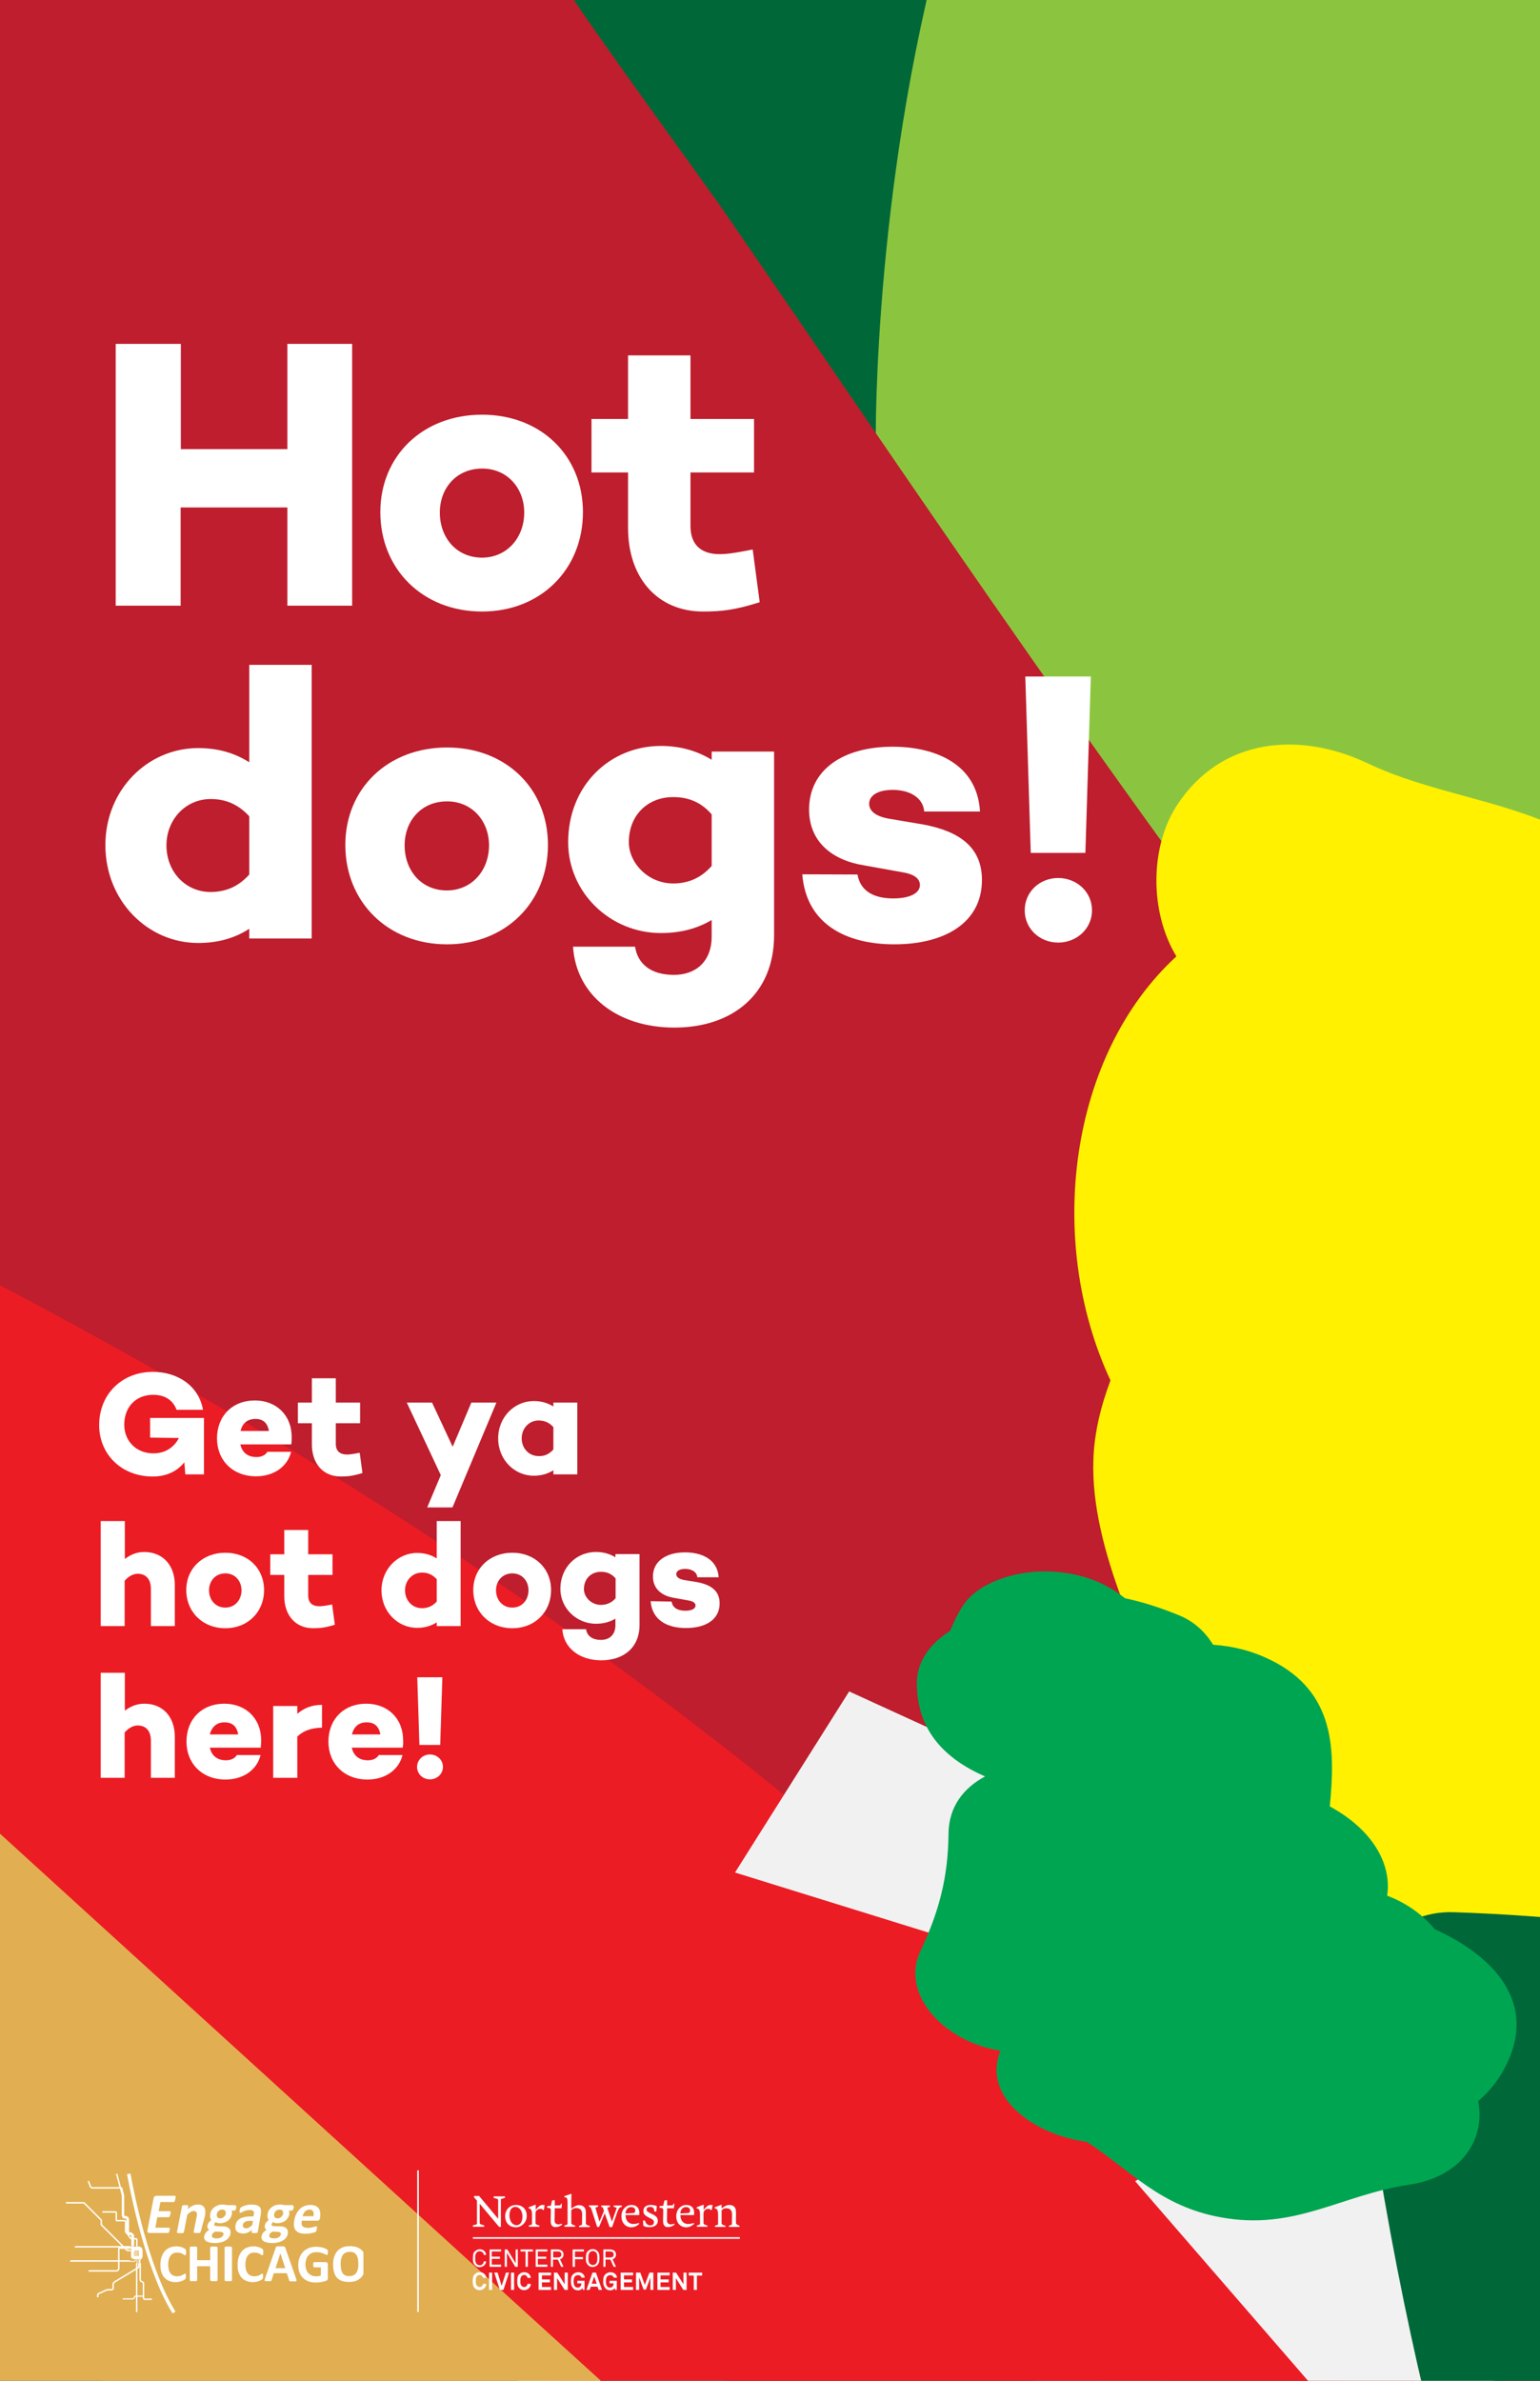 <?xml version="1.0" encoding="utf-8"?>
<!-- Generator: Adobe Illustrator 20.1.0, SVG Export Plug-In . SVG Version: 6.00 Build 0)  -->
<svg version="1.1" id="Layer_1" xmlns="http://www.w3.org/2000/svg" xmlns:xlink="http://www.w3.org/1999/xlink" x="0px" y="0px"
	 viewBox="0 0 792 1224" style="enable-background:new 0 0 792 1224;" xml:space="preserve">
<style type="text/css">
	.st0{fill:#056839;}
	.st1{clip-path:url(#SVGID_2_);fill:#E1AF51;}
	.st2{clip-path:url(#SVGID_2_);fill:none;stroke:#FFFFFF;stroke-width:42.568;stroke-miterlimit:10;}
	.st3{clip-path:url(#SVGID_2_);fill:#006838;}
	.st4{clip-path:url(#SVGID_2_);fill:#8BC53F;}
	.st5{clip-path:url(#SVGID_2_);fill:#BE1E2D;}
	.st6{clip-path:url(#SVGID_2_);fill:#EC1C24;}
	.st7{clip-path:url(#SVGID_2_);fill:#00A551;}
	.st8{clip-path:url(#SVGID_2_);fill:#FFF100;}
	.st9{clip-path:url(#SVGID_2_);fill:#F1F1F2;}
	.st10{clip-path:url(#SVGID_2_);fill:none;stroke:#FFFFFF;stroke-width:28.378;stroke-miterlimit:10;}
	.st11{fill:#FFFFFF;}
	.st12{clip-path:url(#SVGID_4_);fill:#006838;}
	.st13{clip-path:url(#SVGID_6_);fill:none;stroke:#E1AF51;stroke-width:34;}
	.st14{clip-path:url(#SVGID_8_);fill:#FFFFFF;}
	.st15{clip-path:url(#SVGID_8_);fill:none;stroke:#FFFFFF;stroke-width:0.41;stroke-linejoin:round;stroke-miterlimit:10;}
	.st16{clip-path:url(#SVGID_8_);fill:none;stroke:#FFFFFF;stroke-width:0.733;stroke-linejoin:round;stroke-miterlimit:10;}
	.st17{clip-path:url(#SVGID_8_);fill:none;stroke:#FFFFFF;stroke-width:0.733;stroke-miterlimit:10;}
	.st18{clip-path:url(#SVGID_8_);fill:none;stroke:#FFFFFF;stroke-width:1.759;stroke-miterlimit:10;}
	.st19{clip-path:url(#SVGID_8_);fill:none;stroke:#FFFFFF;stroke-width:0.586;stroke-linejoin:round;stroke-miterlimit:10;}
	.st20{clip-path:url(#SVGID_10_);fill:#FFFFFF;}
	.st21{clip-path:url(#SVGID_12_);fill:#FFFFFF;}
	.st22{clip-path:url(#SVGID_14_);fill:#FFFFFF;}
	.st23{fill:none;stroke:#FFFFFF;stroke-width:0.814;}
</style>
<rect class="st0" width="792" height="1224"/>
<g>
	<defs>
		<rect id="SVGID_1_" width="792" height="1224"/>
	</defs>
	<clipPath id="SVGID_2_">
		<use xlink:href="#SVGID_1_"  style="overflow:visible;"/>
	</clipPath>
	<path class="st1" d="M-493.6,308.7c-128.1-127.3-45-240.8-6.7-280.7c32.6-34,429.9-365.8,627-487.3c53.4-32.9,121.3-31.3,173.3,3.9
		c455.1,308.2,2604.7,2000,2497.3,2419.9c-117.4,459.3-462.7,580.3-555.4,529.3C2122.2,2534.6-122.3,677.6-493.6,308.7"/>
	<path class="st2" d="M-493.6,308.7c-128.1-127.3-45-240.8-6.7-280.7c32.6-34,429.9-365.8,627-487.3c53.4-32.9,121.3-31.3,173.3,3.9
		c455.1,308.2,2604.7,2000,2497.3,2419.9c-117.4,459.3-462.7,580.3-555.4,529.3C2122.2,2534.6-122.3,677.6-493.6,308.7z"/>
	<path class="st3" d="M780.5-315.8c0,0-319.8,45.7-329.9,542.3c-73.2-64.4-84-127.8-84-127.8s-1.2-572.8,372.2-558.1
		C778-372.7,780.5-315.8,780.5-315.8"/>
	<path class="st4" d="M780.5-315.8c0,0,306.7,868.8,299.7,925.3c-7,56.5-485.6-170.5-485.6-170.5L450.4,225.7
		C450.4,225.7,445-329,780.5-315.8"/>
	<path class="st5" d="M-290.9-272.7c0,0,269.5-112.5,545.2,220.2c275.7,332.7,889.2,1582.8,2274.7,1859.7
		c266.6,81.5,376.7,412.4,66.4,599C1853.1,2623.2-920,559.4-290.9-272.7"/>
	<path class="st6" d="M-644.1,404.5c0,0,1176.2,301.8,1463.5,1061c-36.6,88.5-81.9,126.9-100.8,126.2
		C640.3,1536.6-572.4,506.8-644.1,404.5"/>
	<path class="st6" d="M915.2,1317.8c0,0,1134.6-206.3,852.6,1188.4C1274.3,2056.1,656,1648.4,667.5,1596.8
		C679,1545.2,915.2,1317.8,915.2,1317.8"/>
	<path class="st3" d="M1004.3,584.1c0,0,892.1,425.6,938,430.9c30.4,40.2,22.4,61.2-27.7,73.5c-50.2,12.2-456.7,148.9-1023.7-327.8
		C837,595.3,1004.3,584.1,1004.3,584.1"/>
	<path class="st7" d="M2201.1,1514.6c-26.7-32.6-36.7-87-74.6-98.7c-1.6-3.6-3.6-7.2-6.4-11c-10.1-13.7-23.8-13.8-36.2-22.6
		c-16.2-11.4-8.2-7.5-24.7-28.3c-9.4-11.9-22.7-19.1-36.7-24.4c-31.4-12.1-46.6-22.1-70.7-45.3c-35.7-34.3-69.1-37.9-117.6-32.4
		c-14.2,1.6-22.4,9.6-25.4,19.6c-2.6,0.4-5.2,0.7-8,1.3c-44.6,9.4-28.6,78.5,16.2,69.1c-1.1,0.2,83.7,62.9,86.6,65
		c27.8,19.8,40,27,72.5,33c2.7,0.5,5.2,0.3,7.7-0.1c-3.4,3.1-7.1,6.7-11.7,11.4c-6.7,6.9-14,16.1-16.8,25.6
		c-3.6,11.9-2.3,21.7,1.4,30.6c-8.8,8.4-19.5,21.3-21.9,28.7c-6.8,20.8-1.1,45.8,12,62.8c13.7,17.8,34.8,26.4,56.2,30.8
		c1,0.2,2,0.2,3.1,0.3c2.1,15.8,13.5,30.6,32.9,31.6c17.9,1,35.8,1.9,53.6,2.9c24.3,1.3,39-21.2,35.6-42
		c15.1-19,33.3-47.9,45.7-48.3C2205,1573.3,2221.1,1539,2201.1,1514.6"/>
	<path class="st8" d="M2033.6,1521.6c7.6-41.4-15.4-90.6-64.8-86.3c-39.3,3.5-61-1.8-87.2-32.7c-19.7-23.3-38.7-46.7-61.3-67.5
		c-50.8-46.9-99.9-69.4-165-87.8c-0.3-1.1-0.8-2.3-1.5-3.8c-5.6-11.6-12.2-22.3-19.5-32.9c-16.3-23.7-35.7-44.5-58.6-61.9
		c-37.6-28.6-64.4-63.8-102.4-87.3c-36.7-39.6-85.3-29.2-132.7-39.3c-59.9-12.7-120-58-175.1-85.3
		c-113.8-56.3-124.8-171.5-174.8-275.8c-0.9-1.9-1.9-3.6-2.9-5.4c-27.3-63.1-57.4-127.4-107.7-175.6c-23.4-22.4-48.7-40.6-78-54.3
		c-31.7-14.8-67.5-18.4-98.8-33.3c-34.9-16.5-75.2-13.3-98,21.6c-13.8,21.1-14.3,54.6-0.3,77.7c-55,50.4-67.6,145.7-33.9,218
		c-5,13.3-8.4,27.2-8.8,41c-1.5,46.2,26.2,98.9,44.2,140c24.9,57,53.7,86.2,117.2,94.6c56.5,7.4,98.7,20.2,147,53.3
		c22.7,15.6,53.5,34.4,71.9,55.6c0.3,2.5,0.6,5.2,0.9,8.3c-0.5,10.2,1.3,19.9,5.2,29.2c12.9,48.1,49.7,88.5,96.2,106.3
		c38.4,14.7,67.8,9.1,100.3,0.7c8,23.5,28.2,42,61.8,42.1c36.4,0.1,73.9,4.3,111.6,10.7c49.5,10.6,97.5,27.7,146,47.5
		c75.1,30.7,79.3,94.3,183,136.5c66.4,27,100.3,110.5,159.6,151.9c62.6,43.6,142.4,44.7,214.3,27.5
		C2089.9,1638.4,2089.7,1550.8,2033.6,1521.6"/>
	<path class="st7" d="M2057.2,2484.3c-2.2-1.8-4.6-3.4-7.1-4.9c-4.7-20.3-22.7-38.4-48-38.4c-17.7,0-35.8,8.3-45.5,21.4
		c-4.9,0.3-9.6,1.2-14.2,2.8c1.2-11.2,4-25.7,6.1-41.2c28.6,6.4,63-6.2,63.9-39.9c0.8-31.2,8-57.8,21.9-86.3
		c22.6-46.4-66-84-91.7-38.4c0,0,0,0,0,0c-2.1-0.9-4.2-1.9-6.5-2.8c-5-2.4-10.4-4.2-16-5.2c-0.7-0.2-1.2-0.4-1.9-0.6
		c-21-40.1-92.4-18.6-94.3,21.8c-0.4,8.7-0.2,16.8,3.4,25c0.7,1.7,1.4,3.1,2,4.4c-6,10.1-12.6,26.1-13.2,28.6
		c-4,16.2-1,32.3,9.6,46.2c1.1,1.5,2.5,2.9,4,4.3c-1.6,3.7-2.9,7.6-3.4,12c-36,12-52.9,61.9-11.6,80.4c18,8.1,33.8,17.2,49.4,28.5
		c15,10.8,32.1,10.3,46.6,3.8c-0.1,11.1,4.4,22.2,13.2,31.5c20.8,22,48.8,42.1,82.9,41.7c24.1-0.3,46.3-9.6,59.3-27.9
		C2080.3,2531.2,2077.5,2500.6,2057.2,2484.3"/>
	<path class="st7" d="M2284.5,2385.6c-13.7-4.3-26.4,0.1-35.4,9.2c-7.6-3.8-15.9-6.3-24.4-6.9c-17.7-1.1-35.7,4.9-48,18
		c-6.5,6.9-9.7,16.1-10,25.3c-15.7,5.1-27.8,19.4-22.1,40c7.5,27.3,28.2,42.5,53.3,52.9c29.8,12.4,55.6,1.5,75.7-21.9
		c11.8-13.8,20.1-31.1,20.4-48.2c5.6-7,10-15.2,13.6-23.9C2314.8,2412.4,2301.8,2391,2284.5,2385.6"/>
	<polygon class="st9" points="917.9,645.8 1009.1,613.9 1072.9,796.2 984.9,807 	"/>
	<polygon class="st9" points="378,962.7 436.7,869.6 579.9,935.1 529.8,1009.8 	"/>
	<polygon class="st9" points="1088.8,1114 1243.5,1032.5 1277.5,1130.9 1192.3,1191.4 	"/>
	<polygon class="st9" points="583.8,1121.4 674.1,1066.9 837.4,1173.9 709.5,1266.5 	"/>
	<polygon class="st9" points="1176.2,637 1378.1,739.6 1447.6,716.3 1263.6,581.2 	"/>
	<polygon class="st9" points="1658.6,1188.4 1778.9,1321 1857.7,1302.8 1781,1145.9 	"/>
	<polygon class="st9" points="1777.2,1183.6 1909.6,1127.3 1944.6,1258.8 1791.8,1233.9 	"/>
	<polygon class="st9" points="2221.6,1617.6 2378.8,1593 2376.4,1713.6 2290.8,1724.5 	"/>
	<polygon class="st9" points="1935.5,2273.8 1988,2323.2 2063.2,2276.4 2045.2,2192.9 	"/>
	<polygon class="st9" points="2000.1,2376.3 2064.8,2475.9 2112.7,2402.1 2035.6,2316.2 	"/>
	<polygon class="st9" points="2065.1,2604.6 2206.4,2622 2145,2558 2078.4,2567.3 	"/>
	<polygon class="st9" points="2170.7,2491.3 2265.2,2556.6 2190.6,2589.1 	"/>
	<polygon class="st9" points="1891.1,2440.1 2002.8,2427.9 2014.1,2501.7 1933,2517.5 	"/>
	<polygon class="st9" points="2141.7,2386 2160.3,2455.4 2232.7,2479.5 2204.9,2405.1 	"/>
	<polygon class="st9" points="1832,1384.5 1961.1,1487.9 2033.9,1441.6 1844.7,1323.6 	"/>
	<path class="st3" d="M698,1037.7c-3.8-29.6,19.9-55.7,49.7-54.6c46.6,1.6,110.8,6.7,146.7,21.5c150.2,62.3,18.3,540.2,461.6,761.5
		c7.1,3.5,13.3,8.8,18,15.2c45.8,62.9,4.9,84.8-13.6,91.1c-4.6,1.6-9.2,2.3-14.1,2.4C1286.2,1876.3,802.9,1861.9,698,1037.7"/>
	<path class="st7" d="M737.8,991.8c-5.8-7.1-14.1-13.3-24.4-17.2c1.7-11.1-2.5-23-12.2-33c-5.4-5.6-11.3-9.6-17.3-12.9
		c2.7-28.4,3.2-58.8-30.5-75.3c-9.8-4.8-19.4-7.1-29.5-7.8c-3.9-6.3-9.5-11.8-17.2-15c-9.7-4-19-7-28.1-8.9
		c-11.2-8.9-24-13.4-40.2-13.8c-16.2-0.3-35.5,5.6-43.3,17.8c-2.8,4.4-4.8,8.6-6.4,12.7c-10.3,6.6-17.3,15.7-17.2,27.5
		c0.3,24,14.5,38.4,35.1,47.4c-10.9,5.8-18.7,15.5-18.8,29.5c-0.2,22-4.7,39.7-14.4,60.2c-10.9,22.9,13.3,47.2,41.1,51.3
		c-9.6,23.8,17,43.2,44.5,46.9c22.4,14.6,37.4,33.1,69,38.8c38,6.9,61.5-11.5,96.6-16.8c28-4.2,39.3-24.1,35.6-43
		c4.6-3.9,8.6-8.5,12-14.1C792.3,1032.3,770.6,1006.7,737.8,991.8"/>
	<path class="st7" d="M1268.9,524.8c-19-68.3-90.4-86.8-141.3-125.2c-30.4-22.9-17.6-37.8-28.3-66c-10.6-28-47.3-49.8-69.8-67.2
		c-25.4-19.6-60.1,9.7-53.6,38c3.6,15.9,0.3,33,8.9,47.9c4.5,7.8,20.1,15.1,21,23.4c0.5,4.3-15.1,39.4-30.5,69.3
		c-2.4,1.3-9.2,6.6-16.1,11.2c-10.5-5.3-21-10.6-31.5-15.9c-25.6-15.6-61.8,7.3-53.6,38c3.8,14.3,11.1,27.2,20.8,37.5
		c0.6,6.6,3.2,12.6,8.1,17.3c2.6,10,9,18.5,19.1,22.1c0,2.6,0.1,5.2,0.6,7.9c1.9,10.3,5.3,18.6,9.7,25.4c0.5,2.2,0.9,4.4,1.6,6.8
		c5.7,17.4,23,28,39.4,26.7c4.2,5.7,10,10.3,17.5,12.9c10.9,3.8,22.4,5.9,33.9,7c6.3,0.6,12.4-1.1,18-4.2
		c54.9,13.9,112.3,29.4,163.8-1.8C1248.6,610.1,1282.8,575,1268.9,524.8"/>
	<path class="st7" d="M1756.1,1297.8c-5.5-4.3-11.1-9.3-16.9-14.4c-5.3-19.9-21.2-39.3-30.7-55.3c-23.2-39.1-86-6-62.6,33.4
		c2.8,4.7,5.8,9.5,8.9,14.3c-2,3.2-3.8,6.5-4.9,10.3c-3.8,12.1,0.1,27.7,9.5,37c-10,7.3-16.7,19.3-14.2,34.9
		c1.8,11.1,7.6,21.1,16.1,27.8c9.3,13.6,26.8,18.7,45.3,11.6c12-4.6,20.7-13.4,28.7-23.2c2.7-3.3,9.2-11.9,9.9-12
		C1778.3,1357.4,1777.7,1314.8,1756.1,1297.8"/>
	<path class="st7" d="M1402.6,1160.2c-9.5-3-20.3-2.2-29.8,1.6c-12.3-0.8-23.9,5.1-32.4,15.9c-5.4,6.8-7.7,14.7-7.7,22.5
		c-2.4,1.3-4.6,2.9-6.6,5c-12.9,13-16.3,36.4-2,50.1c21.7,20.8,53.6,15.3,67.9-10.3c17.1-5.3,31.4-20.1,36.4-37.7
		C1434.1,1187.4,1422.3,1166.3,1402.6,1160.2"/>
	<path class="st7" d="M1647.9,1138.3c-21.6-39.4-88.8-61.2-126.3-69.2c-33-7-61.3,33.2-38.8,56.7c-2.1,13.5-1.2,26,8.7,40.7
		c12.8,19.1,32.7,25.1,51.5,36.4c17.8,10.7,35.3,4.2,45.5-8.3c6.1,9.2,16,15.7,27.4,15c15.5-1,27.4-4.4,39-15.3
		C1674.7,1175.6,1665.6,1149.7,1647.9,1138.3"/>
	<path class="st7" d="M2054.1,2088.9c-2.7-14.5-15.8-24.7-29.9-26.8c-1.7-2.8-3.5-5.7-5.6-8.5c-17.6-24-54.5-8.2-60.6,16.8
		c-1.8,1.7-3.5,3.5-5.2,5.3c-7.5,8-13.9,16.3-16.9,27.1c-8.8,31.1,13.8,51.7,38.3,65.1c11.2,6.1,23.2,14.8,35.4,18.5
		c17.2,5.1,37.1-1,46.9-16.4C2071.3,2146.9,2058.7,2113.5,2054.1,2088.9"/>
	<path class="st7" d="M2158.6,2552.5c-18,0.1-33.6,12.4-36.3,30.2c-3.2,1.9-6.2,3.5-7.7,4.1c-0.3,0-6.7,1.8-6.6,1.8
		c-1.3,0.3-11.2,1.3-5.1,0.9c-18.5,1-36.9,13.6-36.8,34.1c0.1,17.7,14.2,37.9,34.1,36.8c11.8-0.6,23.4-2.5,34.4-5.9
		c7.4,1.6,15.2,0.6,22.4-4.4c21.1-14.5,34.7-34.4,35.7-60.7C2193.4,2570.8,2177.8,2552.4,2158.6,2552.5"/>
	<path class="st1" d="M-760.7,239c0,0,1918,1915.1,3163.5,2609.3C2102,3939.4-1667.3,1268.8-760.7,239"/>
	<path class="st10" d="M-760.7,239c0,0,1918,1915.1,3163.5,2609.3C2102,3939.4-1667.3,1268.8-760.7,239z"/>
</g>
<g>
	<path class="st11" d="M104.9,758h-9.6l-0.5-6.2c-3.7,4.6-9.1,7.3-16.3,7.3c-16.2,0-27.5-11.6-27.5-26.4c0-16.1,11.9-27.4,27.6-27.4
		c12.7,0,23.6,7.1,25.8,19.5H90.8c-2.2-6-7.4-7.7-12-7.7c-8.9,0-14.9,6.2-14.9,15.4c0,8.1,5.9,14.7,15,14.7c6,0,10.6-3,13.1-7.9
		l-14.8-0.2V729h27.7V758z"/>
	<path class="st11" d="M149.8,742.6h-26.2c0.8,3.6,3.3,6.5,8.3,6.5c2.6,0,4.6-1,5.6-2.7h12.2c-1.8,7.6-8.9,12.6-18,12.6
		c-12.1,0-20.1-8.3-20.1-19.5c0-11.4,7.8-19.5,19.5-19.5c10.8,0,18.9,7.4,18.9,18.8C150,740.2,150,741.4,149.8,742.6z M123.7,735.7
		h14.6c-0.7-4.2-3.1-6.2-6.9-6.2C127.1,729.5,124.6,731.9,123.7,735.7z"/>
	<path class="st11" d="M186.4,757.3c-4.8,1.5-7.5,1.8-11.2,1.8c-8.9,0-14.8-6.5-14.8-16.5v-10.9h-7.2v-10.6h7.2v-12.5h12.3v12.5
		h12.5v10.6h-12.5v10.6c0,3.7,2.1,5.5,5.8,5.5c1.7,0,3.8-0.4,6.5-0.9L186.4,757.3z"/>
	<path class="st11" d="M232.7,775h-13l7-16.6l-17.5-37.3h13l10.6,22.7l9.6-22.7h12.9L232.7,775z"/>
	<path class="st11" d="M296.9,721.1V758h-12.3v-2.1c-2.7,1.7-6,2.8-10.1,2.8c-10,0-18.3-8.3-18.3-19.2c0-11,8.4-19.2,18.3-19.2
		c4.1,0,7.4,1.1,10.1,2.8v-2H296.9z M284.6,745.2v-11.5c-2.4-2.6-4.9-3.4-7.6-3.4c-5,0-8.7,4.1-8.7,9.2c0,5.1,3.7,9.1,8.7,9.1
		C279.6,748.7,282.2,747.9,284.6,745.2z"/>
</g>
<g>
	<path class="st11" d="M89.9,814.9V836H77.6v-19.1c0-5.2-2.7-7.8-6.8-7.8c-2.2,0-4.6,1.2-6.7,3.6V836H51.8v-54h12.4v19.5
		c3-2.3,6.2-3.6,10.1-3.6C83.5,798,89.9,804.4,89.9,814.9z"/>
	<path class="st11" d="M135.8,817.5c0,11.2-8.3,19.6-19.9,19.6c-11.7,0-20.1-8.4-20.1-19.6c0-11.1,8.4-19.2,20.1-19.2
		C127.6,798.3,135.8,806.4,135.8,817.5z M124.2,817.6c0-4.8-3.3-8.7-8.3-8.7c-5.1,0-8.4,3.9-8.4,8.7c0,4.9,3.3,8.9,8.4,8.9
		C120.9,826.5,124.2,822.5,124.2,817.6z"/>
	<path class="st11" d="M172.2,835.3c-4.8,1.5-7.5,1.8-11.2,1.8c-8.9,0-14.8-6.5-14.8-16.5v-10.9H139v-10.6h7.2v-12.5h12.3v12.5H171
		v10.6h-12.5v10.6c0,3.7,2.1,5.5,5.8,5.5c1.7,0,3.8-0.4,6.5-0.9L172.2,835.3z"/>
	<path class="st11" d="M236.9,836h-12.3v-1.9c-2.7,1.7-6,2.8-10.1,2.8c-10,0-18.3-8.3-18.3-19.3c0-10.9,8.4-19.2,18.3-19.2
		c4.1,0,7.4,1.1,10.1,2.8V782h12.3V836z M224.6,823.4v-11.5c-2.4-2.6-4.9-3.4-7.6-3.4c-5,0-8.7,4.1-8.7,9.1c0,5.2,3.7,9.2,8.7,9.2
		C219.7,826.8,222.2,826,224.6,823.4z"/>
	<path class="st11" d="M283.4,817.5c0,11.2-8.3,19.6-19.9,19.6c-11.7,0-20.1-8.4-20.1-19.6c0-11.1,8.4-19.2,20.1-19.2
		C275.1,798.3,283.4,806.4,283.4,817.5z M271.8,817.6c0-4.8-3.3-8.7-8.3-8.7c-5.1,0-8.4,3.9-8.4,8.7c0,4.9,3.3,8.9,8.4,8.9
		C268.5,826.5,271.8,822.5,271.8,817.6z"/>
	<path class="st11" d="M328.9,799.1v36.3c0,11.6-8.1,18.2-19.7,18.2c-11.2,0-19.4-6.4-20-16h12.2c0.5,3.4,3.1,5.5,7.7,5.5
		c4.3,0,7.4-2.6,7.4-7.6v-3.3c-2.7,1.6-6,2.6-10,2.6c-10,0-18.3-8-18.3-17.9c0-11.2,8.3-19,18.3-19c4,0,7.3,1.1,10,2.7v-1.6H328.9z
		 M316.6,821.7v-10.2c-2.3-2.7-4.9-3.4-7.6-3.4c-5,0-8.7,3.6-8.7,8.9c0,4,3.7,8.1,8.7,8.1C311.6,825.1,314.3,824.3,316.6,821.7z"/>
	<path class="st11" d="M345.4,823.4c0.5,3.2,3.1,4.7,7.1,4.7c3.2,0,5.2-1,5.2-2.7c0-1.2-1.1-2.1-3.3-2.5l-7.7-1.4
		c-6.3-1-10.9-4.6-10.9-11c0-7.8,6.7-12.4,16.5-12.4c7.8,0,16.6,3,17.3,12.8h-11c-0.2-2.8-3-4.3-6.2-4.3c-3.1,0-4.6,1.2-4.6,2.7
		c0,1.2,0.9,2.4,3.9,3l6.8,1.1c6.9,1.3,11.6,4.3,11.6,10.9c0,8.5-7.4,12.7-17.3,12.7c-9.6,0-17.4-4-18.2-13.8L345.4,823.4z"/>
</g>
<g>
	<path class="st11" d="M89.9,892.9V914H77.6v-19.1c0-5.2-2.7-7.8-6.8-7.8c-2.2,0-4.6,1.2-6.7,3.6V914H51.8v-54h12.4v19.5
		c3-2.3,6.2-3.6,10.1-3.6C83.5,875.9,89.9,882.4,89.9,892.9z"/>
	<path class="st11" d="M134.1,898.5h-26.2c0.8,3.6,3.3,6.5,8.3,6.5c2.6,0,4.6-1,5.6-2.7H134c-1.8,7.6-8.9,12.6-18,12.6
		c-12.1,0-20.1-8.3-20.1-19.5c0-11.4,7.8-19.5,19.5-19.5c10.8,0,18.9,7.4,18.9,18.8C134.3,896.2,134.2,897.4,134.1,898.5z
		 M107.9,891.7h14.6c-0.7-4.2-3.1-6.2-6.9-6.2C111.4,885.4,108.9,887.9,107.9,891.7z"/>
	<path class="st11" d="M165.6,888.2c-6,0.2-9.8,1.8-12.7,4.6V914h-12.4v-36.9h12.4v4c3.3-2.8,7.2-4.6,12.7-4.6V888.2z"/>
	<path class="st11" d="M207.1,898.5h-26.2c0.8,3.6,3.3,6.5,8.3,6.5c2.6,0,4.6-1,5.6-2.7H207c-1.8,7.6-8.9,12.6-18,12.6
		c-12.1,0-20.1-8.3-20.1-19.5c0-11.4,7.8-19.5,19.5-19.5c10.8,0,18.9,7.4,18.9,18.8C207.4,896.2,207.3,897.4,207.1,898.5z
		 M181,891.7h14.6c-0.7-4.2-3.1-6.2-6.9-6.2C184.4,885.4,181.9,887.9,181,891.7z"/>
	<path class="st11" d="M214.5,908.4c0-3.6,3-6.4,6.6-6.4c3.6,0,6.7,2.7,6.7,6.4c0,3.6-3,6.4-6.7,6.4
		C217.5,914.8,214.5,912.1,214.5,908.4z M215.7,897.1l-1.1-34.8h12.9l-1.1,34.8H215.7z"/>
</g>
<g>
	<defs>
		<rect id="SVGID_3_" width="792" height="1224"/>
	</defs>
	<clipPath id="SVGID_4_">
		<use xlink:href="#SVGID_3_"  style="overflow:visible;"/>
	</clipPath>
	<path class="st12" d="M381-43.2c-4.3,8.6-16.1,116.1-13.6,144.9C350.2,77.2,287.8-7.6,279.2-25.2C270.8-42.6,381-43.2,381-43.2"/>
</g>
<g>
	<path class="st11" d="M181.1,311.4h-33.3v-50.5H92.9v50.5H59.5V176.8h33.5v54.1h54.8v-54.1h33.3V311.4z"/>
	<path class="st11" d="M299.8,263.3c0,29.3-21.6,51.1-51.9,51.1c-30.5,0-52.3-21.8-52.3-51.1c0-28.9,21.8-50.1,52.3-50.1
		C278.3,213.2,299.8,234.4,299.8,263.3z M269.6,263.5c0-12.5-8.7-22.6-21.6-22.6c-13.3,0-21.8,10.1-21.8,22.6
		c0,12.9,8.5,23.2,21.8,23.2C260.8,286.6,269.6,276.4,269.6,263.5z"/>
	<path class="st11" d="M390.7,309.6c-12.5,4-19.6,4.8-29.1,4.8c-23.2,0-38.6-17-38.6-43v-28.5h-18.8v-27.5H323v-32.7h32.1v32.7h32.7
		v27.5h-32.7v27.5c0,9.7,5.5,14.5,15,14.5c4.6,0,9.9-1,17-2.4L390.7,309.6z"/>
</g>
<g>
	<path class="st11" d="M160.3,482.5h-32.1v-5c-7.1,4.6-15.6,7.3-26.3,7.3c-25.9,0-47.7-21.6-47.7-50.3c0-28.5,21.8-49.9,47.7-49.9
		c10.7,0,19.2,2.8,26.3,7.3v-50.1h32.1V482.5z M128.2,449.6v-29.9c-6.1-6.7-12.9-8.9-19.8-8.9c-13.1,0-22.8,10.7-22.8,23.8
		c0,13.5,9.7,24,22.8,24C115.3,458.5,122,456.5,128.2,449.6z"/>
	<path class="st11" d="M281.8,434.4c0,29.3-21.6,51.1-51.9,51.1c-30.5,0-52.3-21.8-52.3-51.1c0-28.9,21.8-50.1,52.3-50.1
		C260.2,384.3,281.8,405.4,281.8,434.4z M251.5,434.6c0-12.5-8.7-22.6-21.6-22.6c-13.3,0-21.8,10.1-21.8,22.6
		c0,12.9,8.5,23.2,21.8,23.2C242.8,457.7,251.5,447.4,251.5,434.6z"/>
	<path class="st11" d="M398.1,386.4v94.4c0,30.1-21.2,47.5-51.3,47.5c-29.3,0-50.5-16.6-52.1-41.6h31.9c1.4,8.9,8.1,14.5,20,14.5
		c11.1,0,19.4-6.7,19.4-19.8V473c-7.1,4.2-15.6,6.7-26.1,6.7c-26.1,0-47.7-20.8-47.7-46.7c0-29.3,21.6-49.5,47.7-49.5
		c10.5,0,19,2.8,26.1,7.1v-4.2H398.1z M366,445.2v-26.5c-5.9-6.9-12.9-8.9-19.8-8.9c-13.1,0-22.8,9.3-22.8,23.2
		c0,10.5,9.7,21.2,22.8,21.2C353.1,454.2,360,452,366,445.2z"/>
	<path class="st11" d="M441,449.6c1.4,8.3,8.1,12.3,18.4,12.3c8.3,0,13.7-2.6,13.7-6.9c0-3.2-2.8-5.5-8.7-6.5l-20-3.6
		c-16.4-2.6-28.3-12.1-28.3-28.7c0-20.4,17.4-32.3,43-32.3c20.4,0,43.4,7.9,44.9,33.3h-28.7c-0.6-7.3-7.7-11.1-16.2-11.1
		c-8.1,0-12.1,3.2-12.1,7.1c0,3.2,2.4,6.3,10.1,7.7l17.8,3c18,3.4,30.1,11.3,30.1,28.5c0,22.2-19.4,33.1-45.1,33.1
		c-24.9,0-45.3-10.5-47.3-36L441,449.6z"/>
	<path class="st11" d="M527,468c0-9.5,7.7-16.6,17.2-16.6s17.4,7.1,17.4,16.6s-7.9,16.6-17.4,16.6S527,477.5,527,468z M530.1,438.5
		l-2.8-90.7H561l-2.8,90.7H530.1z"/>
</g>
<g>
	<defs>
		<rect id="SVGID_5_" width="792" height="1224"/>
	</defs>
	<clipPath id="SVGID_6_">
		<use xlink:href="#SVGID_5_"  style="overflow:visible;"/>
	</clipPath>
	<path class="st13" d="M294.7,1234c-73.5-3.4-147-6.7-220.4-10.1C36.5,1175.6-1.3,1127.3-39,1079c10.5-40.1,21-80.1,31.4-120.2
		C54.8,1015.6,239.1,1183.5,294.7,1234z"/>
</g>
<g>
	<defs>
		<rect id="SVGID_7_" x="33.9" y="1117.4" width="153" height="71.9"/>
	</defs>
	<clipPath id="SVGID_8_">
		<use xlink:href="#SVGID_7_"  style="overflow:visible;"/>
	</clipPath>
	<path class="st14" d="M87.3,1146.4c-0.1,0.3-0.1,0.5-0.2,0.7c-0.1,0.2-0.1,0.3-0.2,0.5c-0.1,0.1-0.2,0.2-0.2,0.3
		c-0.1,0.1-0.2,0.1-0.3,0.1h-9.6c-0.3,0-0.6-0.1-0.8-0.3s-0.2-0.5-0.2-0.9l3.2-16.7c0.1-0.4,0.3-0.7,0.5-0.9
		c0.3-0.2,0.6-0.3,0.9-0.3h9.6c0.1,0,0.2,0,0.2,0.1c0.1,0.1,0.1,0.1,0.1,0.3c0,0.1,0,0.3,0,0.5c0,0.2,0,0.4-0.1,0.7
		c-0.1,0.3-0.1,0.5-0.2,0.7c-0.1,0.2-0.1,0.3-0.2,0.5c-0.1,0.1-0.1,0.2-0.2,0.3c-0.1,0.1-0.2,0.1-0.3,0.1h-6.8l-0.9,4.7h5.8
		c0.1,0,0.2,0,0.2,0.1c0.1,0.1,0.1,0.1,0.1,0.3c0,0.1,0,0.3,0,0.5c0,0.2,0,0.4-0.1,0.7c-0.1,0.3-0.1,0.5-0.2,0.7
		c-0.1,0.2-0.1,0.3-0.2,0.5c-0.1,0.1-0.1,0.2-0.2,0.2c-0.1,0-0.2,0.1-0.3,0.1h-5.8l-1,5.4H87c0.1,0,0.2,0,0.2,0.1
		c0.1,0.1,0.1,0.1,0.1,0.3s0,0.3,0,0.5C87.4,1145.9,87.3,1146.1,87.3,1146.4"/>
	<path class="st14" d="M103.2,1147.4c0,0.1-0.1,0.2-0.1,0.3c-0.1,0.1-0.2,0.1-0.3,0.2c-0.1,0.1-0.3,0.1-0.6,0.1c-0.2,0-0.5,0-0.9,0
		c-0.4,0-0.7,0-0.9,0c-0.2,0-0.4-0.1-0.5-0.1c-0.1,0-0.2-0.1-0.3-0.2c0-0.1-0.1-0.2,0-0.3l1.5-7.5c0.1-0.6,0.2-1.1,0.2-1.5
		c0-0.4-0.1-0.7-0.2-0.9s-0.3-0.5-0.6-0.6c-0.3-0.1-0.6-0.2-0.9-0.2c-0.5,0-1,0.2-1.5,0.5c-0.6,0.3-1.2,0.8-1.8,1.5l-1.7,8.8
		c0,0.1-0.1,0.2-0.1,0.3c-0.1,0.1-0.2,0.1-0.3,0.2c-0.2,0.1-0.3,0.1-0.6,0.1c-0.2,0-0.5,0-0.9,0c-0.4,0-0.7,0-0.9,0
		c-0.2,0-0.4-0.1-0.5-0.1c-0.1,0-0.2-0.1-0.3-0.2c0-0.1-0.1-0.2,0-0.3l2.6-13.2c0-0.1,0.1-0.2,0.1-0.3c0.1-0.1,0.2-0.1,0.3-0.2
		c0.1,0,0.3-0.1,0.5-0.1c0.2,0,0.5,0,0.8,0c0.3,0,0.6,0,0.8,0c0.2,0,0.4,0.1,0.5,0.1c0.1,0.1,0.2,0.1,0.2,0.2c0,0.1,0,0.2,0,0.3
		l-0.3,1.5c0.9-0.8,1.7-1.4,2.6-1.8c0.8-0.4,1.7-0.6,2.5-0.6c0.9,0,1.6,0.1,2.2,0.4c0.6,0.3,1,0.7,1.3,1.2c0.3,0.5,0.4,1.1,0.5,1.8
		c0,0.7,0,1.5-0.2,2.5L103.2,1147.4z"/>
	<path class="st14" d="M121.5,1135.1c-0.1,0.5-0.2,0.8-0.4,1.1c-0.2,0.2-0.3,0.3-0.5,0.3h-1.6c0.2,0.2,0.3,0.5,0.3,0.8
		c0,0.3,0,0.6,0,0.9c-0.2,0.8-0.4,1.5-0.8,2.1c-0.4,0.6-0.8,1.1-1.4,1.5c-0.6,0.4-1.2,0.7-1.9,0.9c-0.7,0.2-1.5,0.3-2.3,0.3
		c-0.4,0-0.8-0.1-1.2-0.2c-0.4-0.1-0.6-0.2-0.8-0.4c-0.1,0.1-0.3,0.3-0.4,0.5c-0.1,0.2-0.2,0.4-0.3,0.6c-0.1,0.3,0,0.5,0.2,0.7
		c0.2,0.2,0.5,0.3,1,0.3l3.2,0.1c0.7,0,1.4,0.1,1.9,0.3c0.6,0.2,1,0.4,1.3,0.8c0.3,0.3,0.6,0.7,0.7,1.2c0.1,0.5,0.1,1,0,1.6
		c-0.1,0.7-0.4,1.3-0.8,1.8c-0.4,0.6-0.9,1.1-1.6,1.5c-0.7,0.4-1.4,0.8-2.4,1c-0.9,0.2-1.9,0.4-3.1,0.4c-1.1,0-2.1-0.1-2.8-0.3
		c-0.8-0.2-1.4-0.4-1.8-0.7c-0.4-0.3-0.7-0.7-0.9-1.1c-0.1-0.4-0.2-0.9-0.1-1.4c0.1-0.3,0.2-0.6,0.3-0.9c0.1-0.3,0.3-0.6,0.5-0.9
		c0.2-0.3,0.5-0.5,0.8-0.8c0.3-0.2,0.6-0.5,1-0.7c-0.4-0.2-0.6-0.5-0.8-0.9c-0.2-0.4-0.2-0.8-0.1-1.3c0.1-0.6,0.3-1.1,0.7-1.6
		c0.4-0.5,0.8-0.9,1.3-1.3c-0.3-0.3-0.5-0.8-0.6-1.2c-0.1-0.5-0.1-1.1,0-1.8c0.1-0.8,0.4-1.5,0.8-2.1c0.4-0.6,0.9-1.1,1.4-1.5
		c0.6-0.4,1.2-0.7,1.9-1c0.7-0.2,1.5-0.3,2.3-0.3c0.4,0,0.8,0,1.2,0.1c0.4,0,0.7,0.1,1,0.2h4.2c0.2,0,0.3,0.1,0.3,0.3
		C121.6,1134.2,121.6,1134.6,121.5,1135.1 M114.9,1148.8c0.1-0.4,0-0.8-0.3-1c-0.3-0.2-0.8-0.4-1.4-0.4l-2.6-0.1
		c-0.3,0.2-0.5,0.4-0.7,0.5c-0.2,0.2-0.3,0.3-0.5,0.5c-0.1,0.2-0.2,0.3-0.3,0.5c-0.1,0.1-0.1,0.3-0.1,0.5c-0.1,0.5,0.1,0.9,0.5,1.1
		c0.4,0.3,1.1,0.4,2,0.4c0.6,0,1-0.1,1.5-0.2c0.4-0.1,0.7-0.3,1-0.5c0.3-0.2,0.5-0.4,0.6-0.6
		C114.8,1149.3,114.9,1149.1,114.9,1148.8 M116.1,1138.3c0.1-0.7,0-1.3-0.3-1.7c-0.3-0.4-0.8-0.6-1.6-0.6c-0.4,0-0.7,0.1-1,0.2
		c-0.3,0.1-0.6,0.3-0.8,0.5c-0.2,0.2-0.4,0.5-0.6,0.7c-0.1,0.3-0.2,0.6-0.3,0.9c-0.1,0.7,0,1.2,0.3,1.6c0.3,0.4,0.8,0.6,1.5,0.6
		c0.4,0,0.7-0.1,1-0.2c0.3-0.1,0.6-0.3,0.8-0.5c0.2-0.2,0.4-0.4,0.6-0.7C115.9,1138.8,116,1138.5,116.1,1138.3"/>
	<path class="st14" d="M132.6,1147.5c0,0.1-0.1,0.2-0.2,0.3c-0.1,0.1-0.3,0.1-0.5,0.2c-0.2,0-0.5,0.1-1,0.1c-0.4,0-0.8,0-1-0.1
		c-0.2,0-0.3-0.1-0.4-0.2c-0.1-0.1-0.1-0.2-0.1-0.3l0.2-1.1c-0.7,0.6-1.4,1-2.1,1.4c-0.8,0.3-1.6,0.5-2.4,0.5
		c-0.7,0-1.3-0.1-1.9-0.3c-0.6-0.2-1-0.5-1.4-0.8c-0.4-0.4-0.6-0.8-0.7-1.3c-0.1-0.5-0.1-1.2,0-1.9c0.2-0.8,0.4-1.4,0.8-2
		c0.4-0.6,1-1,1.6-1.4c0.7-0.4,1.5-0.6,2.4-0.8c0.9-0.2,2-0.3,3.1-0.3h1.3l0.2-0.8c0.1-0.4,0.1-0.8,0.1-1.1c0-0.3-0.1-0.6-0.3-0.8
		c-0.2-0.2-0.4-0.4-0.7-0.5c-0.3-0.1-0.7-0.1-1.2-0.1c-0.6,0-1.2,0.1-1.7,0.2c-0.5,0.1-1,0.3-1.4,0.5c-0.4,0.2-0.8,0.3-1,0.5
		c-0.3,0.1-0.5,0.2-0.7,0.2c-0.1,0-0.2,0-0.3-0.1c-0.1-0.1-0.1-0.2-0.1-0.3c0-0.1,0-0.3,0-0.5c0-0.2,0-0.4,0.1-0.6
		c0.1-0.3,0.1-0.5,0.2-0.7c0.1-0.2,0.2-0.3,0.4-0.5c0.2-0.1,0.4-0.3,0.8-0.5c0.4-0.2,0.8-0.3,1.3-0.5c0.5-0.1,1-0.3,1.6-0.4
		c0.6-0.1,1.1-0.1,1.7-0.1c1,0,1.9,0.1,2.6,0.3c0.7,0.2,1.2,0.5,1.6,0.9c0.4,0.4,0.6,1,0.7,1.6c0.1,0.7,0,1.4-0.1,2.4L132.6,1147.5z
		 M130.1,1141.8h-1.4c-0.6,0-1.1,0-1.6,0.1s-0.8,0.2-1.1,0.4c-0.3,0.2-0.5,0.4-0.7,0.6c-0.2,0.3-0.3,0.5-0.4,0.9
		c-0.1,0.6,0,1,0.3,1.3c0.3,0.3,0.7,0.5,1.4,0.5c0.5,0,1-0.1,1.5-0.4c0.5-0.3,1-0.7,1.6-1.2L130.1,1141.8z"/>
	<path class="st14" d="M151,1135.1c-0.1,0.5-0.2,0.8-0.4,1.1c-0.2,0.2-0.3,0.3-0.5,0.3h-1.6c0.2,0.2,0.3,0.5,0.3,0.8
		c0,0.3,0,0.6,0,0.9c-0.1,0.8-0.4,1.5-0.8,2.1c-0.4,0.6-0.8,1.1-1.4,1.5c-0.6,0.4-1.2,0.7-1.9,0.9c-0.7,0.2-1.5,0.3-2.3,0.3
		c-0.4,0-0.8-0.1-1.2-0.2c-0.4-0.1-0.6-0.2-0.8-0.4c-0.1,0.1-0.3,0.3-0.4,0.5c-0.1,0.2-0.2,0.4-0.3,0.6c-0.1,0.3,0,0.5,0.2,0.7
		c0.2,0.2,0.5,0.3,1,0.3l3.2,0.1c0.7,0,1.4,0.1,1.9,0.3c0.6,0.2,1,0.4,1.3,0.8c0.3,0.3,0.6,0.7,0.7,1.2c0.1,0.5,0.1,1,0,1.6
		c-0.1,0.7-0.4,1.3-0.8,1.8c-0.4,0.6-0.9,1.1-1.6,1.5c-0.7,0.4-1.4,0.8-2.4,1c-0.9,0.2-1.9,0.4-3.1,0.4c-1.1,0-2.1-0.1-2.8-0.3
		c-0.8-0.2-1.4-0.4-1.8-0.7c-0.4-0.3-0.7-0.7-0.9-1.1c-0.1-0.4-0.2-0.9-0.1-1.4c0.1-0.3,0.2-0.6,0.3-0.9c0.1-0.3,0.3-0.6,0.5-0.9
		c0.2-0.3,0.5-0.5,0.8-0.8c0.3-0.2,0.6-0.5,1-0.7c-0.4-0.2-0.6-0.5-0.8-0.9c-0.2-0.4-0.2-0.8-0.1-1.3c0.1-0.6,0.3-1.1,0.7-1.6
		c0.4-0.5,0.8-0.9,1.3-1.3c-0.3-0.3-0.5-0.8-0.6-1.2c-0.1-0.5-0.1-1.1,0-1.8c0.1-0.8,0.4-1.5,0.8-2.1c0.4-0.6,0.9-1.1,1.4-1.5
		c0.6-0.4,1.2-0.7,1.9-1c0.7-0.2,1.5-0.3,2.3-0.3c0.4,0,0.8,0,1.2,0.1c0.4,0,0.7,0.1,1,0.2h4.2c0.2,0,0.3,0.1,0.3,0.3
		C151.1,1134.2,151.1,1134.6,151,1135.1 M144.4,1148.8c0.1-0.4,0-0.8-0.3-1c-0.3-0.2-0.8-0.4-1.4-0.4l-2.6-0.1
		c-0.3,0.2-0.5,0.4-0.7,0.5c-0.2,0.2-0.3,0.3-0.5,0.5c-0.1,0.2-0.2,0.3-0.3,0.5c-0.1,0.1-0.1,0.3-0.1,0.5c-0.1,0.5,0.1,0.9,0.5,1.1
		c0.4,0.3,1.1,0.4,2,0.4c0.6,0,1-0.1,1.5-0.2c0.4-0.1,0.7-0.3,1-0.5c0.3-0.2,0.5-0.4,0.6-0.6
		C144.2,1149.3,144.3,1149.1,144.4,1148.8 M145.6,1138.3c0.1-0.7,0-1.3-0.3-1.7c-0.3-0.4-0.8-0.6-1.6-0.6c-0.4,0-0.7,0.1-1,0.2
		c-0.3,0.1-0.6,0.3-0.8,0.5s-0.4,0.5-0.6,0.7c-0.1,0.3-0.2,0.6-0.3,0.9c-0.1,0.7,0,1.2,0.3,1.6c0.3,0.4,0.8,0.6,1.5,0.6
		c0.4,0,0.7-0.1,1-0.2c0.3-0.1,0.6-0.3,0.8-0.5c0.2-0.2,0.4-0.4,0.6-0.7C145.4,1138.8,145.5,1138.5,145.6,1138.3"/>
	<path class="st14" d="M164.6,1140.4c-0.1,0.5-0.3,0.8-0.5,1c-0.2,0.2-0.5,0.3-0.9,0.3h-8c-0.1,0.6-0.1,1.1-0.1,1.5
		c0,0.5,0.2,0.8,0.4,1.2c0.2,0.3,0.6,0.6,1,0.7s1,0.3,1.6,0.3c0.7,0,1.2,0,1.7-0.1c0.5-0.1,1-0.2,1.3-0.3c0.4-0.1,0.7-0.2,1-0.3
		c0.3-0.1,0.5-0.1,0.6-0.1c0.1,0,0.2,0,0.2,0.1c0.1,0,0.1,0.1,0.1,0.2c0,0.1,0,0.2,0,0.4c0,0.2,0,0.4-0.1,0.6c0,0.2-0.1,0.4-0.1,0.6
		c0,0.2-0.1,0.3-0.1,0.4c0,0.1-0.1,0.2-0.1,0.3c-0.1,0.1-0.1,0.1-0.2,0.2c-0.1,0.1-0.3,0.2-0.6,0.3c-0.3,0.1-0.7,0.2-1.2,0.3
		c-0.5,0.1-1,0.2-1.6,0.3c-0.6,0.1-1.2,0.1-1.9,0.1c-1.2,0-2.2-0.1-3-0.4c-0.8-0.3-1.5-0.7-2-1.3c-0.5-0.6-0.8-1.4-0.9-2.3
		c-0.1-0.9-0.1-2,0.2-3.2c0.2-1.2,0.6-2.2,1.1-3.2c0.5-0.9,1.1-1.7,1.8-2.4c0.7-0.7,1.5-1.2,2.4-1.5c0.9-0.3,1.9-0.5,2.9-0.5
		c1.1,0,2,0.2,2.7,0.5c0.7,0.3,1.3,0.8,1.7,1.4c0.4,0.6,0.6,1.3,0.7,2.1c0.1,0.8,0,1.7-0.1,2.6L164.6,1140.4z M161.2,1139.4
		c0.2-1,0.2-1.9-0.2-2.5c-0.3-0.6-1-0.9-1.9-0.9c-0.5,0-0.9,0.1-1.3,0.3c-0.4,0.2-0.7,0.4-1,0.7c-0.3,0.3-0.5,0.7-0.7,1.1
		c-0.2,0.4-0.4,0.8-0.5,1.3H161.2z"/>
	<path class="st14" d="M95.6,1170.2c0,0.2,0,0.4,0,0.6c0,0.2,0,0.3-0.1,0.4s-0.1,0.2-0.1,0.3c0,0.1-0.1,0.2-0.2,0.3
		c-0.1,0.1-0.3,0.2-0.6,0.4c-0.3,0.2-0.6,0.3-1.1,0.5c-0.4,0.2-0.9,0.3-1.4,0.4c-0.5,0.1-1.1,0.2-1.7,0.2c-1.2,0-2.3-0.2-3.3-0.6
		c-1-0.4-1.8-0.9-2.5-1.7c-0.7-0.7-1.2-1.7-1.6-2.8c-0.4-1.1-0.5-2.4-0.5-3.9c0-1.5,0.2-2.9,0.6-4c0.4-1.2,1-2.2,1.7-3
		s1.6-1.4,2.6-1.8s2.1-0.6,3.3-0.6c0.5,0,1,0,1.4,0.1c0.5,0.1,0.9,0.2,1.3,0.3c0.4,0.1,0.7,0.3,1.1,0.5c0.3,0.2,0.5,0.3,0.7,0.4
		c0.1,0.1,0.2,0.2,0.3,0.3c0,0.1,0.1,0.2,0.1,0.3c0,0.1,0,0.3,0.1,0.5c0,0.2,0,0.4,0,0.6c0,0.3,0,0.5,0,0.7c0,0.2-0.1,0.3-0.1,0.5
		c0,0.1-0.1,0.2-0.2,0.3c-0.1,0.1-0.1,0.1-0.2,0.1c-0.1,0-0.3-0.1-0.5-0.2c-0.2-0.2-0.5-0.3-0.8-0.5c-0.3-0.2-0.7-0.4-1.2-0.5
		c-0.5-0.2-1-0.2-1.7-0.2c-0.7,0-1.3,0.1-1.9,0.4c-0.6,0.3-1,0.7-1.4,1.2c-0.4,0.5-0.7,1.2-0.9,1.9c-0.2,0.8-0.3,1.6-0.3,2.6
		c0,1,0.1,1.9,0.3,2.7c0.2,0.8,0.5,1.4,0.9,1.9c0.4,0.5,0.9,0.9,1.4,1.1c0.6,0.2,1.2,0.4,1.9,0.4c0.6,0,1.2-0.1,1.7-0.2
		c0.5-0.2,0.9-0.3,1.2-0.5c0.3-0.2,0.6-0.3,0.8-0.5c0.2-0.1,0.4-0.2,0.5-0.2c0.1,0,0.2,0,0.2,0.1s0.1,0.1,0.1,0.2
		c0,0.1,0.1,0.3,0.1,0.5C95.6,1169.6,95.6,1169.8,95.6,1170.2"/>
	<path class="st14" d="M111.9,1172.3c0,0.1,0,0.2-0.1,0.2c-0.1,0.1-0.2,0.1-0.3,0.2c-0.1,0-0.3,0.1-0.6,0.1c-0.2,0-0.5,0-0.9,0
		c-0.4,0-0.7,0-0.9,0c-0.2,0-0.4-0.1-0.6-0.1c-0.1,0-0.2-0.1-0.3-0.2c-0.1-0.1-0.1-0.2-0.1-0.2v-7.2h-6.7v7.2c0,0.1,0,0.2-0.1,0.2
		c-0.1,0.1-0.2,0.1-0.3,0.2c-0.1,0-0.3,0.1-0.6,0.1c-0.2,0-0.5,0-0.9,0c-0.3,0-0.6,0-0.9,0c-0.2,0-0.4-0.1-0.6-0.1
		c-0.1,0-0.2-0.1-0.3-0.2c-0.1-0.1-0.1-0.2-0.1-0.2v-16.8c0-0.1,0-0.2,0.1-0.2c0.1-0.1,0.2-0.1,0.3-0.2s0.3-0.1,0.6-0.1
		c0.2,0,0.5,0,0.9,0c0.4,0,0.7,0,0.9,0c0.2,0,0.4,0.1,0.6,0.1s0.2,0.1,0.3,0.2c0.1,0.1,0.1,0.2,0.1,0.2v6.5h6.7v-6.5
		c0-0.1,0-0.2,0.1-0.2c0.1-0.1,0.2-0.1,0.3-0.2c0.1,0,0.3-0.1,0.6-0.1c0.2,0,0.5,0,0.9,0c0.3,0,0.6,0,0.9,0c0.2,0,0.4,0.1,0.6,0.1
		c0.1,0,0.2,0.1,0.3,0.2s0.1,0.2,0.1,0.2V1172.3z"/>
	<path class="st14" d="M119.3,1172.3c0,0.1,0,0.2-0.1,0.2c-0.1,0.1-0.2,0.1-0.3,0.2c-0.1,0-0.3,0.1-0.6,0.1c-0.2,0-0.5,0-0.9,0
		c-0.3,0-0.6,0-0.9,0c-0.2,0-0.4-0.1-0.6-0.1c-0.1,0-0.2-0.1-0.3-0.2c-0.1-0.1-0.1-0.2-0.1-0.2v-16.8c0-0.1,0-0.2,0.1-0.2
		c0.1-0.1,0.2-0.1,0.3-0.2c0.1,0,0.3-0.1,0.6-0.1c0.2,0,0.5,0,0.9,0c0.4,0,0.7,0,0.9,0c0.2,0,0.4,0.1,0.6,0.1s0.2,0.1,0.3,0.2
		c0.1,0.1,0.1,0.2,0.1,0.2L119.3,1172.3L119.3,1172.3z"/>
	<path class="st14" d="M135.3,1170.2c0,0.2,0,0.4,0,0.6c0,0.2,0,0.3-0.1,0.4c0,0.1-0.1,0.2-0.1,0.3c0,0.1-0.1,0.2-0.2,0.3
		c-0.1,0.1-0.3,0.2-0.6,0.4c-0.3,0.2-0.6,0.3-1.1,0.5c-0.4,0.2-0.9,0.3-1.4,0.4c-0.5,0.1-1.1,0.2-1.7,0.2c-1.2,0-2.3-0.2-3.3-0.6
		c-1-0.4-1.8-0.9-2.5-1.7c-0.7-0.7-1.2-1.7-1.6-2.8c-0.4-1.1-0.5-2.4-0.5-3.9c0-1.5,0.2-2.9,0.6-4c0.4-1.2,1-2.2,1.7-3
		s1.6-1.4,2.6-1.8c1-0.4,2.1-0.6,3.3-0.6c0.5,0,1,0,1.4,0.1c0.5,0.1,0.9,0.2,1.3,0.3c0.4,0.1,0.7,0.3,1.1,0.5
		c0.3,0.2,0.5,0.3,0.7,0.4c0.1,0.1,0.2,0.2,0.3,0.3c0,0.1,0.1,0.2,0.1,0.3c0,0.1,0,0.3,0.1,0.5c0,0.2,0,0.4,0,0.6c0,0.3,0,0.5,0,0.7
		c0,0.2-0.1,0.3-0.1,0.5c0,0.1-0.1,0.2-0.2,0.3c-0.1,0.1-0.1,0.1-0.2,0.1c-0.1,0-0.3-0.1-0.5-0.2c-0.2-0.2-0.5-0.3-0.8-0.5
		c-0.3-0.2-0.7-0.4-1.2-0.5c-0.5-0.2-1-0.2-1.7-0.2c-0.7,0-1.3,0.1-1.9,0.4c-0.6,0.3-1,0.7-1.4,1.2c-0.4,0.5-0.7,1.2-0.9,1.9
		c-0.2,0.8-0.3,1.6-0.3,2.6c0,1,0.1,1.9,0.3,2.7c0.2,0.8,0.5,1.4,0.9,1.9c0.4,0.5,0.9,0.9,1.4,1.1c0.6,0.2,1.2,0.4,1.9,0.4
		c0.6,0,1.2-0.1,1.7-0.2s0.9-0.3,1.2-0.5c0.3-0.2,0.6-0.3,0.8-0.5c0.2-0.1,0.4-0.2,0.5-0.2c0.1,0,0.2,0,0.2,0.1
		c0.1,0,0.1,0.1,0.1,0.2c0,0.1,0.1,0.3,0.1,0.5C135.3,1169.6,135.3,1169.8,135.3,1170.2"/>
	<path class="st14" d="M152.3,1171.5c0.1,0.3,0.2,0.6,0.2,0.8c0,0.2,0,0.3-0.1,0.4c-0.1,0.1-0.3,0.2-0.5,0.2c-0.3,0-0.6,0-1.1,0
		c-0.5,0-0.8,0-1.1,0c-0.3,0-0.5,0-0.6-0.1c-0.1,0-0.2-0.1-0.3-0.2c-0.1-0.1-0.1-0.2-0.1-0.3l-1.2-3.6h-6.7l-1.1,3.5
		c0,0.1-0.1,0.2-0.1,0.3c-0.1,0.1-0.2,0.2-0.3,0.2c-0.1,0.1-0.3,0.1-0.6,0.1c-0.2,0-0.6,0-1,0c-0.4,0-0.8,0-1,0
		c-0.2,0-0.4-0.1-0.5-0.2c-0.1-0.1-0.1-0.3-0.1-0.4c0-0.2,0.1-0.4,0.2-0.8l5.5-15.8c0.1-0.2,0.1-0.3,0.2-0.4
		c0.1-0.1,0.2-0.2,0.3-0.2c0.2-0.1,0.4-0.1,0.7-0.1c0.3,0,0.7,0,1.1,0c0.5,0,1,0,1.3,0c0.3,0,0.6,0,0.7,0.1c0.2,0.1,0.3,0.1,0.4,0.2
		c0.1,0.1,0.1,0.2,0.2,0.4L152.3,1171.5z M144.2,1158.5L144.2,1158.5l-2.5,7.6h5L144.2,1158.5z"/>
	<path class="st14" d="M168.6,1157.8c0,0.3,0,0.5,0,0.7c0,0.2-0.1,0.3-0.1,0.5c0,0.1-0.1,0.2-0.2,0.2c-0.1,0-0.1,0.1-0.2,0.1
		c-0.1,0-0.3-0.1-0.6-0.2c-0.3-0.2-0.6-0.3-1.1-0.5s-1-0.4-1.6-0.5c-0.6-0.2-1.3-0.2-2.1-0.2c-0.9,0-1.6,0.1-2.3,0.4
		c-0.7,0.3-1.3,0.7-1.8,1.3c-0.5,0.5-0.9,1.2-1.1,2c-0.3,0.8-0.4,1.6-0.4,2.5c0,1,0.1,1.9,0.4,2.7c0.3,0.8,0.6,1.4,1.1,1.9
		c0.5,0.5,1.1,0.9,1.8,1.2c0.7,0.3,1.4,0.4,2.3,0.4c0.4,0,0.8,0,1.2-0.1c0.4-0.1,0.8-0.2,1.1-0.4v-4.1h-3.4c-0.2,0-0.3-0.1-0.4-0.3
		c-0.1-0.2-0.1-0.6-0.1-1.1c0-0.3,0-0.5,0-0.6c0-0.2,0.1-0.3,0.1-0.4c0-0.1,0.1-0.2,0.2-0.2c0.1-0.1,0.1-0.1,0.2-0.1h6
		c0.1,0,0.3,0,0.4,0.1c0.1,0.1,0.2,0.1,0.3,0.2s0.2,0.2,0.2,0.4c0,0.1,0.1,0.3,0.1,0.5v7.1c0,0.3,0,0.5-0.1,0.7
		c-0.1,0.2-0.3,0.4-0.6,0.5c-0.3,0.1-0.7,0.2-1.1,0.4c-0.4,0.1-0.9,0.2-1.4,0.3c-0.5,0.1-0.9,0.2-1.4,0.2c-0.5,0-1,0.1-1.5,0.1
		c-1.4,0-2.7-0.2-3.8-0.6c-1.1-0.4-2.1-1-2.9-1.8c-0.8-0.8-1.4-1.7-1.8-2.8c-0.4-1.1-0.6-2.4-0.6-3.8c0-1.5,0.2-2.8,0.7-3.9
		c0.4-1.2,1.1-2.1,1.9-3c0.8-0.8,1.8-1.4,2.9-1.9c1.1-0.4,2.4-0.6,3.8-0.6c0.8,0,1.5,0.1,2.1,0.2c0.6,0.1,1.2,0.2,1.7,0.4
		c0.5,0.2,0.9,0.3,1.2,0.5c0.3,0.2,0.5,0.3,0.7,0.5c0.1,0.1,0.2,0.3,0.3,0.5S168.6,1157.4,168.6,1157.8"/>
	<path class="st14" d="M188.1,1163.7c0,1.5-0.2,2.8-0.6,4c-0.4,1.2-0.9,2.2-1.6,3c-0.7,0.8-1.6,1.4-2.7,1.9
		c-1.1,0.4-2.3,0.6-3.7,0.6c-1.4,0-2.6-0.2-3.6-0.5c-1-0.4-1.9-0.9-2.6-1.7c-0.7-0.7-1.2-1.7-1.5-2.8c-0.3-1.1-0.5-2.5-0.5-4.1
		c0-1.4,0.2-2.7,0.6-3.9s0.9-2.1,1.6-2.9c0.7-0.8,1.6-1.4,2.7-1.9c1.1-0.4,2.3-0.6,3.7-0.6c1.3,0,2.5,0.2,3.6,0.5
		c1,0.4,1.9,0.9,2.6,1.6c0.7,0.7,1.2,1.7,1.6,2.8C187.9,1160.9,188.1,1162.2,188.1,1163.7 M184.3,1163.9c0-0.9-0.1-1.8-0.2-2.5
		c-0.1-0.8-0.4-1.4-0.7-2c-0.4-0.5-0.8-1-1.4-1.3c-0.6-0.3-1.3-0.4-2.2-0.4c-0.9,0-1.6,0.2-2.2,0.5c-0.6,0.3-1.1,0.8-1.4,1.3
		c-0.4,0.6-0.6,1.2-0.8,2s-0.2,1.5-0.2,2.4c0,1,0.1,1.8,0.2,2.6c0.1,0.8,0.4,1.4,0.7,2c0.3,0.6,0.8,1,1.4,1.3
		c0.6,0.3,1.3,0.4,2.2,0.4c0.9,0,1.6-0.2,2.2-0.5c0.6-0.3,1.1-0.8,1.4-1.3c0.4-0.6,0.6-1.2,0.8-2
		C184.3,1165.6,184.3,1164.8,184.3,1163.9"/>
	<path class="st15" d="M71.5,1160.1v-3.3h-2.7v3.3h2.6H71.5z M71.6,1161.2h-2.9c-0.6,0-1.1-0.5-1.1-1.1l0-4l-0.7-0.5h4.5h0.1
		c0.6,0,1.2,0.6,1.2,1.2v-0.1v3.5C72.7,1160.7,72.2,1161.2,71.6,1161.2z M68,1156h3.5c0.5,0,0.8,0.4,0.8,0.8v3.3
		c0,0.4-0.3,0.8-0.8,0.8h-2.8c-0.4,0-0.7-0.3-0.7-0.7v-6.5 M72,1163.6l0-1.4c0,0,0-0.3,0.1-0.5c0.6-0.6,1-1,1-1.5l0-3.3
		c0-0.9-0.8-1.7-1.7-1.7h-4.5 M68.5,1156.4h3c0.2,0,0.4,0.2,0.4,0.4v3.3c0,0.2-0.2,0.4-0.4,0.4l-2.7,0c-0.2,0-0.4-0.2-0.4-0.4v-5.7
		 M71.5,1163.7v-3.7 M66.8,1157.2h2.4l0.4,0.2v4.8l-0.2,0.4h-2.7 M70.5,1154.4v2.5v6.9"/>
	<path class="st16" d="M72.1,1163.6v8.3c0,0.3,0,0.6,0.4,0.9l0.9,0.5c0.3,0.1,0.4,0.2,0.4,0.5v6.6v1c0,0.3,0.2,0.5,0.5,0.7h3.8
		 M60,1117.6l3,11.2l0,9.9c0,0.2,0,0.5,0.1,0.7c0.2,0.3,0.4,0.7,0.7,0.8c0.4,0.1,0.9,0,1.3,0.3c0.2,0.2,0.3,0.4,0.3,0.7v6.2
		c0,0.1,0.1,0.2,0.1,0.2l0.2,0.2c0.1,0.1,0.3,0.2,0.4,0.2h1.1c0.1,0,0.2,0,0.3,0.1l0.9,0.8c0.1,0.1,0.2,0.2,0.2,0.4v5.2
		 M61.6,1124.8H47.4c-0.3,0-0.6-0.2-0.8-0.5l-1.2-3 M67.9,1154.5v-5.1l-0.8-0.7l-1.1,0c-0.2,0-0.5-0.1-0.7-0.3l-0.5-0.7
		c-0.1-0.1-0.2-0.3-0.2-0.4v-5.2c-0.1-0.3-0.3-0.4-0.5-0.4h-3.9c-0.2,0-0.4-0.2-0.4-0.4l0-3.7c0-0.2-0.2-0.4-0.4-0.4h-6.8
		 M61.7,1124.8l0.6,0c0.2,0,0.3,0.1,0.3,0.3l0.9,3.7l0,9.3c0,0.2,0,0.9,0.1,1.1c0.2,0.4,0.4,0.4,0.8,0.4c0.4,0,0.7,0.1,1.1,0.4
		c0.3,0.2,0.5,0.7,0.5,1.1v8c0,0.1,0,0.2,0.1,0.3l1.1,1.4c0.1,0.1,0.2,0.2,0.3,0.2l2.5,0c0.2,0,0.4,0.2,0.4,0.4v3.3"/>
	<line class="st17" x1="70.3" y1="1188.7" x2="70.3" y2="1163.6"/>
	<path class="st16" d="M50.3,1181.1v-1.4c0-0.2,0.1-0.3,0.2-0.4l4.6-2.1c0.1,0,0.1,0,0.2,0h2.1c0.1,0,0.3,0,0.4-0.1l0.2-0.2
		c0.1-0.1,0.2-0.3,0.2-0.4v-2.3c0-0.1,0-0.2,0.1-0.3l0.4-0.5c0-0.1,0.1-0.1,0.2-0.2l12.1-7.3c0.1,0,0.1-0.1,0.2-0.2l0.2-0.4
		c0-0.1,0-0.1,0-0.2v-1.4v-0.1 M45.6,1167.5h14.2c0.7,0,1.3-0.6,1.3-1.3v-10c0-0.2,0.2-0.4,0.4-0.4h5.4 M38.5,1155.1h28.4
		 M66.9,1157h-1.3c-0.1,0-0.2,0-0.3-0.1l-13.1-13c-0.1-0.1-0.1-0.2-0.1-0.3v-2c0-0.1,0-0.2-0.1-0.3l-8.7-8.7
		c-0.1-0.1-0.2-0.1-0.3-0.1H32.7 M36.1,1162.4h30.8"/>
	<path class="st18" d="M66.2,1117.6c3.4,18.4,11.2,52,23.3,71.3"/>
	<path class="st19" d="M63.1,1181.9h5.2c0.2,0,0.4-0.1,0.5-0.3l0.4-0.7c0.1-0.3,0.4-0.4,0.7-0.4h4"/>
</g>
<polygon class="st11" points="243.8,1129 243.8,1129.7 245.3,1131.4 245.3,1143.5 243.2,1144.1 243.2,1144.8 249,1144.8 249,1144.1 
	247.2,1143.6 246.7,1143 246.7,1133 256.7,1144.9 257.6,1144.9 257.6,1130.6 259.7,1129.9 259.7,1129.2 253.9,1129.2 253.9,1130 
	255.8,1130.5 256.2,1131 256.2,1140.6 256.2,1140.6 256.1,1140.6 246.4,1129 "/>
<g>
	<defs>
		<rect id="SVGID_9_" x="243.1" y="1127.9" width="137.5" height="49.6"/>
	</defs>
	<clipPath id="SVGID_10_">
		<use xlink:href="#SVGID_9_"  style="overflow:visible;"/>
	</clipPath>
	<path class="st20" d="M265.3,1145.1c-2.8,0-5.5-1.8-5.5-5.7c0-3.8,2.9-5.8,5.5-5.8c2.8,0,5.6,1.7,5.6,5.6
		C270.9,1142.9,267.9,1145.1,265.3,1145.1 M268.7,1139.5c0-2.6-1.4-4.9-3.7-4.9c-2,0-3,1.8-3,4.4c0,2.6,1.3,5,3.7,5
		C267.6,1144,268.7,1142.2,268.7,1139.5"/>
	<path class="st20" d="M299.4,1138.4c0-2.6-1.5-3.2-3.2-3.2c-1.5,0-2.4,1.1-2.4,1.1l0,1.7v5.1l0.5,0.6l1.5,0.5l0,0.6h-5.5v-0.6
		l1.6-0.6l0-11.4c0-2.1-0.5-2.6-1.7-2.6v-0.5l3.5-1.2h0.2c0,0-0.1,2.4-0.1,4.3v3.3c0,0,2.3-1.8,3.8-1.8c1.9,0,3.7,0.8,3.7,3.7l0,5.9
		l0.5,0.6l1.5,0.5l0,0.6h-5.5v-0.6l1.5-0.6L299.4,1138.4z"/>
	<path class="st20" d="M321.7,1138.7c0,3.3,1.9,4.7,4,4.7c1.3,0,2.9-0.5,2.9-0.5l0.2,0.4c-0.6,0.6-2.1,1.8-4.1,1.8
		c-2.7,0-5.1-2-5.1-5.7c0-3.4,2.3-5.8,5.2-5.8c2.2,0,4,1.3,4,3.9c0,0.7-0.1,1.3-0.1,1.3H321.7z M325.2,1137.8c1.1,0,1.5-0.3,1.5-1.4
		c0-1-0.7-1.7-2.2-1.7c-1.6,0-2.8,1.4-2.8,3.3L325.2,1137.8z"/>
	<path class="st20" d="M331.4,1144.6c-0.2-0.1-0.6-0.3-0.6-0.8l-0.1-2.2h1c0.3,1.5,1.3,2.5,2.7,2.5c1.4,0,1.9-0.7,1.9-1.7
		c0-0.9-0.7-1.4-1.6-1.8l-1.2-0.6c-1.7-0.9-2.6-1.6-2.6-3.3c0-2.1,1.5-3.1,3.9-3.1c1.7,0,3,0.6,3,0.6l-0.3,2.8h-1
		c0-1.7-0.7-2.4-2.1-2.4c-1,0-1.9,0.4-1.9,1.3c0,0.8,0.3,1.1,2.2,2.1l1.1,0.5c1.9,1,2.5,1.8,2.5,3.4c0,1.9-1.9,3.1-3.8,3.1
		C333.1,1145.1,332,1144.9,331.4,1144.6"/>
	<path class="st20" d="M349.9,1138.7c0,3.3,1.9,4.7,4,4.7c1.3,0,2.9-0.5,2.9-0.5l0.2,0.4c-0.6,0.6-2.1,1.8-4.1,1.8
		c-2.7,0-5.1-2-5.1-5.7c0-3.4,2.3-5.8,5.2-5.8c2.2,0,4,1.3,4,3.9c0,0.7-0.1,1.3-0.1,1.3H349.9z M353.4,1137.8c1.1,0,1.5-0.3,1.5-1.4
		c0-1-0.7-1.7-2.2-1.7c-1.6,0-2.8,1.4-2.8,3.3L353.4,1137.8z"/>
	<path class="st20" d="M379,1143.7l-0.5-0.6l0-6c0-2.8-1.8-3.5-3.6-3.5c-1.6,0-3.8,1.8-3.8,1.8c0-1,0-1.9,0-1.9H371l-3.4,1.3v0.6
		c1.3,0,1.7,1.2,1.7,3.3v5l-1.6,0.6v0.6h5.4l0-0.6l-1.5-0.5l-0.5-0.6l0-6.8c0,0,0.8-1.1,2.3-1.1c1.5,0,3.1,0.5,3.1,3.2l-0.1,5.2
		l-1.5,0.6v0.6h5.4l0-0.6L379,1143.7z"/>
	<path class="st20" d="M313.5,1144.9l-2.5-7l-2.9,7h-1l-2.8-8.7c-0.4-1.1-0.6-1.7-1.4-1.7v-0.7h4.7v0.7l-1.4,0.5l2.1,7.2l1.9-4.5
		l0.4-1.1l-0.6-1.8l-0.8-0.2v-0.7h4.5v0.7l-1.4,0.4l2.4,7.2l2.5-7.1l-1.6-0.6v-0.6h4.2v0.7c-1,0.1-1.4,0.4-2.2,2.3l-2.8,8.1H313.5z"
		/>
	<path class="st20" d="M288.9,1143.2c0,0-0.7,0.4-1.7,0.4c-1.1,0-2-0.6-2-2.1l0.1-6.2h3.5l0,0h0l0-0.4h0l0.2-1.9l-0.4-0.1l-0.3,0.7
		l-0.2,0.2l-2.8,0.1v0l0,0v-2.8l-1.4,0.2l-0.6,2.7l-1.9,0.2v0.9c1.1,0,1.9,0.1,1.9,1.1c0,1-0.1,4.2-0.1,5.5c0,2.4,0.9,3.3,2.5,3.3
		c1.3,0,2.4-0.5,3.4-1.3L288.9,1143.2z"/>
	<path class="st20" d="M346.7,1143.2c0,0-0.7,0.4-1.7,0.4c-1.1,0-2-0.6-2-2.1l0.1-6.2h3.5v0h0l0-0.4h0l0.2-1.9l-0.4-0.1l-0.3,0.7
		l-0.2,0.2l-2.8,0.1v0h0v-2.8l-1.4,0.2l-0.6,2.7l-1.9,0.2v0.9c1.1,0,1.9,0.1,1.9,1.1c0,1-0.1,4.2-0.1,5.5c0,2.4,0.9,3.3,2.5,3.3
		c1.3,0,2.4-0.5,3.4-1.3L346.7,1143.2z"/>
	<path class="st20" d="M280.1,1133.7L280.1,1133.7L280.1,1133.7c0,0-0.4-0.1-1.2-0.1c-1.7,0-3.4,2.6-3.4,2.6c0-1.4,0-2.7,0-2.7h-0.2
		l-3.4,1.3v0.6c1.3,0,1.7,1.2,1.7,3.1v5.1l-1.6,0.6v0.6h5.4l0-0.6l-1.5-0.5l-0.5-0.6v-5.1c0-1.6,1.2-2.4,2.6-2.4
		c0.3,0,0.5,0.1,0.8,0.1l0.4,0.5l0.5,0L280.1,1133.7z"/>
	<path class="st20" d="M366.5,1133.7L366.5,1133.7L366.5,1133.7c0,0-0.4-0.1-1.2-0.1c-1.7,0-3.4,2.6-3.4,2.6c0-1.4,0-2.7,0-2.7h-0.2
		l-3.4,1.3v0.6c1.3,0,1.7,1.2,1.7,3.1v5.1l-1.6,0.6v0.6h5.4l0-0.6l-1.5-0.5l-0.5-0.6v-5.1c0-1.6,1.2-2.4,2.5-2.4
		c0.3,0,0.5,0.1,0.8,0.1l0.4,0.5l0.5,0L366.5,1133.7z"/>
	<rect x="243.2" y="1150.2" class="st20" width="137.3" height="0.8"/>
	<path class="st20" d="M250,1162.5c0,0.8-0.3,1.5-0.9,2.1c-0.3,0.3-0.6,0.5-1.1,0.7c-0.4,0.2-0.9,0.3-1.3,0.3c-1,0-1.8-0.3-2.4-1
		c-0.4-0.4-0.7-0.9-0.9-1.5c-0.2-0.6-0.2-1.3-0.2-2.1c0-0.8,0.1-1.5,0.2-2.1c0.1-0.6,0.4-1.1,0.9-1.5c0.7-0.6,1.5-1,2.4-1
		c1,0,1.8,0.3,2.4,0.9c0.6,0.6,0.8,1.2,0.9,2h-1.2c0-0.5-0.2-0.9-0.5-1.2c-0.4-0.4-0.9-0.7-1.6-0.7c-0.6,0-1.2,0.2-1.6,0.7
		c-0.2,0.2-0.4,0.5-0.5,0.9c-0.1,0.4-0.2,0.7-0.2,1c0,0.3,0,0.6,0,1c0,0.4,0,0.8,0,1c0,0.3,0.1,0.6,0.2,1s0.3,0.7,0.5,0.9
		c0.4,0.5,1,0.7,1.6,0.7c0.7,0,1.2-0.2,1.6-0.7c0.3-0.4,0.5-0.8,0.5-1.3H250z"/>
	<polygon class="st20" points="257.7,1165.4 251.8,1165.4 251.8,1156.5 257.7,1156.5 257.7,1157.5 252.9,1157.5 252.9,1160.2 
		257.1,1160.2 257.1,1161.3 252.9,1161.3 252.9,1164.3 257.7,1164.3 	"/>
	<polygon class="st20" points="266.3,1165.4 265,1165.4 260.7,1158.2 260.7,1165.4 259.6,1165.4 259.6,1156.5 260.9,1156.5 
		265.2,1163.6 265.2,1156.5 266.3,1156.5 	"/>
	<polygon class="st20" points="274.1,1157.5 271.5,1157.5 271.5,1165.4 270.3,1165.4 270.3,1157.5 267.7,1157.5 267.7,1156.5 
		274.1,1156.5 	"/>
	<polygon class="st20" points="281.5,1165.4 275.5,1165.4 275.5,1156.5 281.5,1156.5 281.5,1157.5 276.6,1157.5 276.6,1160.2 
		280.9,1160.2 280.9,1161.3 276.6,1161.3 276.6,1164.3 281.5,1164.3 	"/>
	<path class="st20" d="M289.8,1165.4h-1.2l-1.7-3.7h-2.5v3.7h-1.1v-8.9h3.5c1,0,1.7,0.3,2.3,0.8c0.5,0.5,0.7,1.1,0.7,1.8
		c0,0.7-0.2,1.3-0.7,1.8c-0.3,0.3-0.6,0.5-1.1,0.6L289.8,1165.4z M288.7,1159.1c0-1-0.6-1.6-1.8-1.6h-2.4v3.1h2.4
		C288,1160.6,288.7,1160.1,288.7,1159.1"/>
	<polygon class="st20" points="300.3,1157.5 295.7,1157.5 295.7,1160.4 299.8,1160.4 299.8,1161.5 295.7,1161.5 295.7,1165.4 
		294.5,1165.4 294.5,1156.5 300.3,1156.5 	"/>
	<path class="st20" d="M308.1,1158.8c0.2,0.6,0.2,1.3,0.2,2.1c0,0.8-0.1,1.5-0.2,2.1c-0.2,0.6-0.5,1.1-0.9,1.5c-0.7,0.6-1.4,1-2.4,1
		s-1.7-0.3-2.4-1c-0.4-0.4-0.7-0.9-0.9-1.5c-0.2-0.6-0.2-1.3-0.2-2.1c0-0.8,0.1-1.5,0.2-2.1s0.5-1.1,0.9-1.5c0.7-0.6,1.4-1,2.4-1
		s1.7,0.3,2.4,1C307.7,1157.7,308,1158.2,308.1,1158.8 M307.2,1161.9c0-0.3,0-0.6,0-1s0-0.7,0-1c0-0.3-0.1-0.6-0.2-1
		c-0.1-0.4-0.3-0.7-0.5-0.9c-0.4-0.4-1-0.7-1.6-0.7c-0.7,0-1.2,0.2-1.6,0.7c-0.2,0.2-0.4,0.5-0.5,0.9c-0.1,0.4-0.2,0.7-0.2,1
		c0,0.3,0,0.6,0,1s0,0.7,0,1c0,0.3,0.1,0.6,0.2,1c0.1,0.4,0.3,0.7,0.5,0.9c0.4,0.4,1,0.7,1.6,0.7c0.7,0,1.2-0.2,1.6-0.7
		c0.2-0.2,0.4-0.5,0.5-0.9C307.1,1162.5,307.2,1162.2,307.2,1161.9"/>
	<path class="st20" d="M316.8,1165.4h-1.2l-1.7-3.7h-2.5v3.7h-1.1v-8.9h3.5c1,0,1.7,0.3,2.3,0.8c0.5,0.5,0.7,1.1,0.7,1.8
		c0,0.7-0.2,1.3-0.7,1.8c-0.3,0.3-0.6,0.5-1.1,0.6L316.8,1165.4z M315.6,1159.1c0-1-0.6-1.6-1.8-1.6h-2.4v3.1h2.4
		C315,1160.6,315.6,1160.1,315.6,1159.1"/>
	<path class="st20" d="M250.1,1174.4c-0.1,0.8-0.4,1.4-0.9,1.9c-0.7,0.7-1.5,1.1-2.5,1.1c-1,0-1.9-0.3-2.5-1
		c-0.4-0.4-0.7-0.9-0.9-1.5c-0.1-0.6-0.2-1.3-0.2-2.1c0-0.8,0.1-1.5,0.2-2.1c0.1-0.6,0.4-1.1,0.9-1.5c0.7-0.7,1.5-1,2.5-1
		c1,0,1.9,0.3,2.5,1c0.5,0.5,0.8,1.1,0.9,1.9h-1.7c0-0.3-0.2-0.7-0.4-0.9c-0.3-0.4-0.7-0.6-1.3-0.6c-0.5,0-1,0.2-1.4,0.6
		c-0.2,0.2-0.3,0.5-0.4,0.8c-0.1,0.3-0.1,0.6-0.2,0.8c0,0.2,0,0.5,0,0.9c0,0.4,0,0.7,0,0.9c0,0.2,0.1,0.5,0.2,0.8
		c0.1,0.3,0.2,0.6,0.4,0.8c0.4,0.4,0.8,0.6,1.4,0.6c0.6,0,1-0.2,1.3-0.6c0.2-0.3,0.4-0.6,0.4-1H250.1z"/>
	<rect x="251.5" y="1168.4" class="st20" width="1.6" height="8.9"/>
	<polygon class="st20" points="261.8,1168.4 258.9,1177.3 257.1,1177.3 254.2,1168.4 255.9,1168.4 258,1175.2 260.2,1168.4 	"/>
	<rect x="262.8" y="1168.4" class="st20" width="1.6" height="8.9"/>
	<path class="st20" d="M273,1174.4c-0.1,0.8-0.4,1.4-0.9,1.9c-0.7,0.7-1.5,1.1-2.5,1.1c-1,0-1.9-0.3-2.5-1c-0.4-0.4-0.7-0.9-0.9-1.5
		c-0.1-0.6-0.2-1.3-0.2-2.1c0-0.8,0.1-1.5,0.2-2.1c0.1-0.6,0.4-1.1,0.9-1.5c0.7-0.7,1.5-1,2.5-1c1,0,1.9,0.3,2.5,1
		c0.5,0.5,0.8,1.1,0.9,1.9h-1.7c0-0.3-0.2-0.7-0.4-0.9c-0.3-0.4-0.7-0.6-1.3-0.6c-0.5,0-1,0.2-1.4,0.6c-0.2,0.2-0.3,0.5-0.4,0.8
		c-0.1,0.3-0.1,0.6-0.2,0.8c0,0.2,0,0.5,0,0.9c0,0.4,0,0.7,0,0.9c0,0.2,0.1,0.5,0.2,0.8c0.1,0.3,0.2,0.6,0.4,0.8
		c0.4,0.4,0.8,0.6,1.4,0.6c0.6,0,1-0.2,1.3-0.6c0.2-0.3,0.4-0.6,0.4-1H273z"/>
	<polygon class="st20" points="283.4,1177.3 277,1177.3 277,1168.4 283.4,1168.4 283.4,1169.8 278.7,1169.8 278.7,1171.9 
		282.8,1171.9 282.8,1173.4 278.7,1173.4 278.7,1175.8 283.4,1175.8 	"/>
</g>
<g>
	<defs>
		<rect id="SVGID_11_" x="243.1" y="1127.9" width="137.5" height="49.6"/>
	</defs>
	<clipPath id="SVGID_12_">
		<use xlink:href="#SVGID_11_"  style="overflow:visible;"/>
	</clipPath>
	<polygon class="st21" points="292,1177.3 290.4,1177.3 286.5,1171.2 286.5,1177.3 284.9,1177.3 284.9,1168.4 286.6,1168.4 
		290.4,1174.4 290.4,1168.4 292,1168.4 	"/>
	<path class="st21" d="M300.8,1177.3h-1l-0.2-1c-0.1,0.3-0.4,0.5-0.8,0.8c-0.4,0.2-0.9,0.4-1.4,0.4c-1.1,0-2-0.3-2.6-1
		c-0.4-0.5-0.7-1-0.9-1.5c-0.2-0.6-0.3-1.3-0.3-2.1c0-0.8,0.1-1.5,0.2-2.1c0.2-0.6,0.5-1.1,0.9-1.5c0.3-0.3,0.7-0.6,1.2-0.8
		c0.5-0.2,1-0.3,1.4-0.3c1.1,0,2,0.3,2.6,1c0.5,0.5,0.8,1.1,0.8,1.8h-1.7c0-0.3-0.1-0.5-0.4-0.8c-0.3-0.4-0.8-0.5-1.4-0.5
		c-0.6,0-1.1,0.2-1.5,0.6c-0.5,0.5-0.7,1.3-0.7,2.6c0,1.2,0.2,2.1,0.7,2.6c0.4,0.4,0.8,0.6,1.4,0.6c0.6,0,1-0.2,1.3-0.5
		c0.4-0.4,0.6-1,0.6-1.7h-2.1v-1.3h3.7V1177.3z"/>
	<path class="st21" d="M309.6,1177.3h-1.7l-0.6-1.7h-3.5l-0.6,1.7h-1.6l3.1-8.9h1.8L309.6,1177.3z M306.9,1174.1l-1.3-3.7l-1.3,3.7
		H306.9z"/>
	<path class="st21" d="M317.4,1177.3h-1l-0.2-1c-0.1,0.3-0.4,0.5-0.8,0.8c-0.4,0.2-0.9,0.4-1.4,0.4c-1.1,0-2-0.3-2.6-1
		c-0.4-0.5-0.7-1-0.9-1.5c-0.2-0.6-0.3-1.3-0.3-2.1c0-0.8,0.1-1.5,0.2-2.1c0.2-0.6,0.5-1.1,0.9-1.5c0.3-0.3,0.7-0.6,1.2-0.8
		c0.5-0.2,1-0.3,1.4-0.3c1.1,0,2,0.3,2.6,1c0.5,0.5,0.8,1.1,0.8,1.8h-1.7c0-0.3-0.1-0.5-0.4-0.8c-0.3-0.4-0.8-0.5-1.4-0.5
		c-0.6,0-1.1,0.2-1.5,0.6c-0.5,0.5-0.7,1.3-0.7,2.6c0,1.2,0.2,2.1,0.7,2.6c0.4,0.4,0.8,0.6,1.4,0.6c0.6,0,1-0.2,1.3-0.5
		c0.4-0.4,0.6-1,0.6-1.7h-2.1v-1.3h3.7V1177.3z"/>
</g>
<g>
	<defs>
		<rect id="SVGID_13_" x="243.1" y="1127.9" width="137.5" height="49.6"/>
	</defs>
	<clipPath id="SVGID_14_">
		<use xlink:href="#SVGID_13_"  style="overflow:visible;"/>
	</clipPath>
	<polygon class="st22" points="325.6,1177.3 319.2,1177.3 319.2,1168.4 325.6,1168.4 325.6,1169.8 320.9,1169.8 320.9,1171.9 
		325,1171.9 325,1173.4 320.9,1173.4 320.9,1175.8 325.6,1175.8 	"/>
	<polygon class="st22" points="336,1177.3 334.5,1177.3 334.5,1170.9 332.2,1177.1 331,1177.1 328.7,1170.8 328.7,1177.3 
		327.1,1177.3 327.1,1168.4 329.3,1168.4 331.6,1174.7 334,1168.4 336,1168.4 	"/>
	<polygon class="st22" points="344.4,1177.3 338.1,1177.3 338.1,1168.4 344.4,1168.4 344.4,1169.8 339.7,1169.8 339.7,1171.9 
		343.9,1171.9 343.9,1173.4 339.7,1173.4 339.7,1175.8 344.4,1175.8 	"/>
	<polygon class="st22" points="353.1,1177.3 351.4,1177.3 347.6,1171.2 347.6,1177.3 346,1177.3 346,1168.4 347.7,1168.4 
		351.5,1174.4 351.5,1168.4 353.1,1168.4 	"/>
	<polygon class="st22" points="361.1,1169.9 358.4,1169.9 358.4,1177.3 356.8,1177.3 356.8,1169.9 354.2,1169.9 354.2,1168.4 
		361.1,1168.4 	"/>
</g>
<line class="st23" x1="215" y1="1188.6" x2="215" y2="1115.8"/>
</svg>
